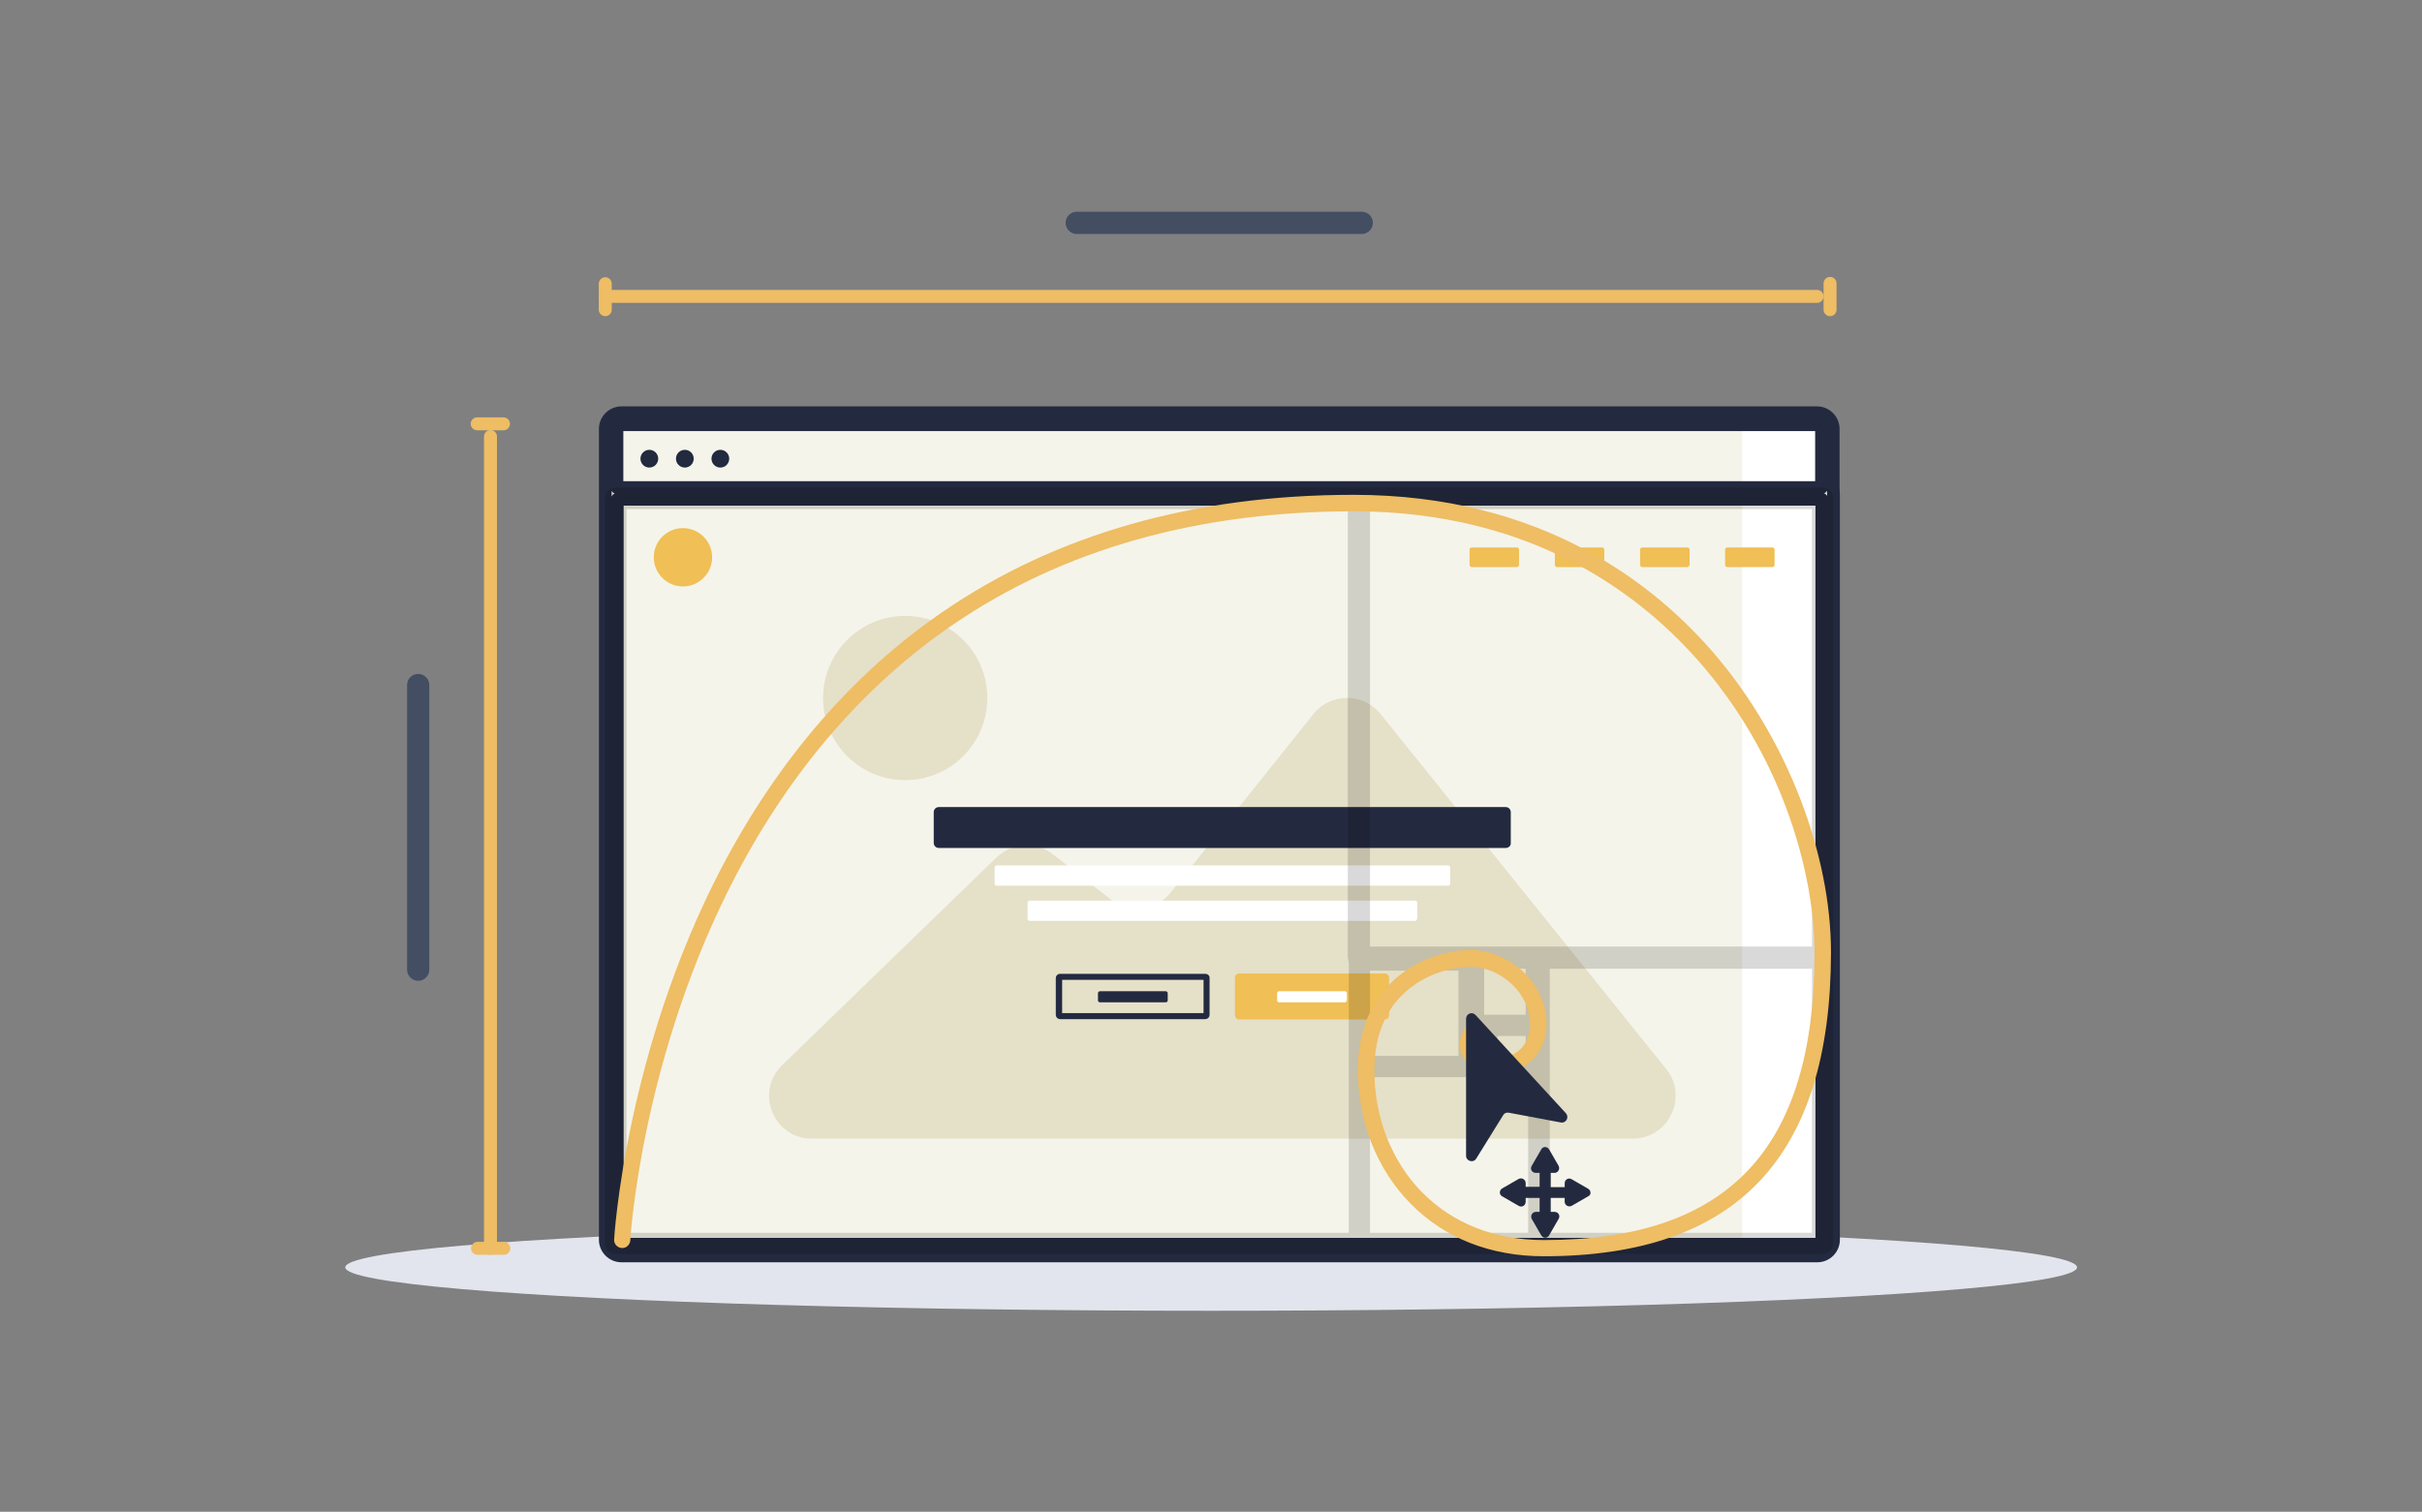 <?xml version="1.0" encoding="utf-8"?>
<!-- Generator: Adobe Illustrator 19.2.0, SVG Export Plug-In . SVG Version: 6.00 Build 0)  -->
<svg version="1.1" id="Layer_1" xmlns="http://www.w3.org/2000/svg" xmlns:xlink="http://www.w3.org/1999/xlink" x="0px" y="0px"
	 viewBox="0 0 763.9 476.9" style="enable-background:new 0 0 763.9 476.9;" xml:space="preserve">
<rect x="0" y="0" width="763.9" height="476.9" fill="#808080" stroke="none"/>
<style type="text/css">
	.st0{fill:#E2E5ED;}
	.st1{fill:#F5F4EA;}
	.st2{fill:#FFFFFF;}
	.st3{fill:#E5E0C8;}
	.st4{fill:none;stroke:#232A40;stroke-width:4;stroke-linecap:round;stroke-linejoin:round;stroke-miterlimit:10;}
	.st5{fill:#222A3F;}
	.st6{fill:#F0BF55;}
	.st7{fill:#232A40;}
	.st8{fill:none;stroke:#EEBD64;stroke-width:4.085;stroke-linecap:round;stroke-linejoin:round;stroke-miterlimit:10;}
	.st9{opacity:0.15;}
	.st10{fill:#EEBD64;}
	.st11{fill:none;stroke:#434E63;stroke-width:7;stroke-linecap:round;stroke-linejoin:round;stroke-miterlimit:10;}
</style>
<g>
	<ellipse class="st0" cx="382" cy="399.8" rx="273.1" ry="13.7"/>
	<g>
		<path class="st1" d="M578.2,153.8v-18.5c0-2.8-2.3-5.1-5.1-5.1H196c-2.8,0-5.1,2.3-5.1,5.1v255.8c0,2.8,2.3,5.1,5.1,5.1h377.2
			c2.8,0,5.1-2.3,5.1-5.1V156.4V153.8L578.2,153.8z"/>
		<g>
			<path class="st2" d="M578.2,153.8v-18.5c0-2.8-1.9-5.1-4.3-5.1h-28.3c2.1,0,3.9,2.3,3.9,5.1v18.5h0l0,2.6v234.7
				c0,2.8-1.7,5.1-3.9,5.1H256.6l0,0H574c2.4,0,4.3-2.3,4.3-5.1V156.4V153.8L578.2,153.8z"/>
			<polygon class="st3" points="190.9,391.2 190.9,135.4 190.9,135.4 190.9,135.4 190.9,391.2 190.9,391.2 			"/>
		</g>
		<g>
			<path class="st4" d="M578.2,153.8L578.2,153.8l0-18.5c0-2.8-2.3-5.1-5.1-5.1H196c-2.8,0-5.1,2.3-5.1,5.1v255.8
				c0,2.8,2.3,5.1,5.1,5.1h377.2c2.8,0,5.1-2.3,5.1-5.1V156.4L578.2,153.8z M196,134h377.2c0.7,0,1.3,0.6,1.3,1.3v18.5l-379.9,0
				v-18.4C194.6,134.6,195.2,134,196,134z M573.2,392.5H196c-0.7,0-1.3-0.6-1.3-1.3V157.5l379.9,0v233.6
				C574.5,391.9,573.9,392.5,573.2,392.5z"/>
			<circle class="st5" cx="204.8" cy="144.7" r="2.8"/>
			<circle class="st5" cx="216" cy="144.7" r="2.8"/>
			<circle class="st5" cx="227.2" cy="144.7" r="2.8"/>
		</g>
		<g>
			<path class="st6" d="M559,178.9h-14.2c-0.4,0-0.7-0.3-0.7-0.7v-4.8c0-0.4,0.3-0.7,0.7-0.7H559c0.4,0,0.7,0.3,0.7,0.7v4.8
				C559.7,178.6,559.4,178.9,559,178.9z"/>
			<path class="st6" d="M532.2,178.9H518c-0.4,0-0.7-0.3-0.7-0.7v-4.8c0-0.4,0.3-0.7,0.7-0.7h14.2c0.4,0,0.7,0.3,0.7,0.7v4.8
				C532.8,178.6,532.5,178.9,532.2,178.9z"/>
			<path class="st6" d="M505.3,178.9h-14.2c-0.4,0-0.7-0.3-0.7-0.7v-4.8c0-0.4,0.3-0.7,0.7-0.7h14.2c0.4,0,0.7,0.3,0.7,0.7v4.8
				C505.9,178.6,505.6,178.9,505.3,178.9z"/>
			<path class="st6" d="M478.4,178.9h-14.2c-0.4,0-0.7-0.3-0.7-0.7v-4.8c0-0.4,0.3-0.7,0.7-0.7h14.2c0.4,0,0.7,0.3,0.7,0.7v4.8
				C479.1,178.6,478.8,178.9,478.4,178.9z"/>
			<circle class="st6" cx="215.4" cy="175.8" r="9.2"/>
		</g>
		<g>
			<path class="st3" d="M525.5,337.2l-90.1-112c-5.4-6.7-15.7-6.7-21.1,0l-45.1,56.4c-4.6,5.8-13,6.8-18.8,2.2l-18.3-14.3
				c-5.3-4.1-12.8-3.7-17.7,0.9L246.7,336c-8.7,8.4-2.8,23.2,9.4,23.2H515C526.3,359.2,532.6,346,525.5,337.2z"/>
			<circle class="st3" cx="285.5" cy="220.2" r="25.9"/>
		</g>
		<path class="st7" d="M474.9,267.5H296.1c-0.9,0-1.6-0.7-1.6-1.6v-9.7c0-0.9,0.7-1.6,1.6-1.6h178.8c0.9,0,1.6,0.7,1.6,1.6v9.7
			C476.6,266.8,475.8,267.5,474.9,267.5z"/>
		<path class="st2" d="M456.7,279.4H314.4c-0.4,0-0.7-0.3-0.7-0.7v-5c0-0.4,0.3-0.7,0.7-0.7h142.3c0.4,0,0.7,0.3,0.7,0.7v5
			C457.4,279.1,457.1,279.4,456.7,279.4z"/>
		<path class="st2" d="M446.3,290.5H324.8c-0.4,0-0.7-0.3-0.7-0.7v-5c0-0.4,0.3-0.7,0.7-0.7h121.5c0.4,0,0.7,0.3,0.7,0.7v5
			C446.9,290.2,446.6,290.5,446.3,290.5z"/>
		<g>
			<path class="st7" d="M367.7,316.2h-20.8c-0.3,0-0.6-0.3-0.6-0.6v-2.3c0-0.3,0.3-0.6,0.6-0.6h20.8c0.3,0,0.6,0.3,0.6,0.6v2.3
				C368.3,315.9,368,316.2,367.7,316.2z"/>
			<path class="st7" d="M379.6,309.1v10.5H335v-10.5H379.6 M380.1,307.2h-45.7c-0.8,0-1.4,0.6-1.4,1.4v11.5c0,0.8,0.6,1.4,1.4,1.4
				h45.7c0.8,0,1.4-0.6,1.4-1.4v-11.5C381.6,307.8,380.9,307.2,380.1,307.2L380.1,307.2z"/>
			<g>
				<path class="st6" d="M436.8,321.6h-46c-0.7,0-1.3-0.6-1.3-1.3v-11.9c0-0.7,0.6-1.3,1.3-1.3h46c0.7,0,1.3,0.6,1.3,1.3v11.9
					C438.1,321,437.5,321.6,436.8,321.6z"/>
				<path class="st2" d="M424.2,316.2h-20.8c-0.3,0-0.6-0.3-0.6-0.6v-2.3c0-0.3,0.3-0.6,0.6-0.6h20.8c0.3,0,0.6,0.3,0.6,0.6v2.3
					C424.8,315.9,424.5,316.2,424.2,316.2z"/>
			</g>
		</g>
	</g>
	<line class="st8" x1="190.9" y1="93.5" x2="573.1" y2="93.5"/>
	<line class="st8" x1="190.9" y1="97.7" x2="190.9" y2="89.5"/>
	<line class="st8" x1="577.2" y1="97.7" x2="577.2" y2="89.4"/>
	<line class="st8" x1="154.7" y1="393.8" x2="154.7" y2="137.7"/>
	<line class="st8" x1="158.9" y1="393.8" x2="150.6" y2="393.8"/>
	<line class="st8" x1="158.8" y1="133.7" x2="150.5" y2="133.7"/>
	<path class="st9" d="M481.2,333.1v-6.3h-8.9v6.3H481.2z M578.2,157.2v144.7c0,0.1,0,0.1,0,0.2v0.1v90c0,1.9-1.5,3.4-3.4,3.4
		l-146.1,0H194.2c-1.9,0-3.4-1.5-3.4-3.4V157.2c0-1.9,1.5-3.4,3.4-3.4h380.6C576.7,153.8,578.2,155.3,578.2,157.2z M571.5,388.9
		v-83.3h-82.7v83.3H571.5z M571.5,298.6v-138H432.1v138H571.5z M482,388.9v-49.1l-49.9,0v49.1H482z M481.2,320.1v-14.5h-13.1v14.5
		H481.2z M460,333.1v-26.9h-27.9v26.9H460z M425.4,388.9v-85.5c-0.2-0.5-0.3-1-0.3-1.5V160.6H197.6v228.3H425.4z"/>
	<path class="st10" d="M486.9,396.3c-16.8,0-31.3-5.7-42-16.6c-10.7-10.8-16.7-26.2-16.6-42.2c-0.1-15.2,6.5-24.1,12-28.9
		c6.3-5.5,14.8-8.8,23.3-8.9c6-0.1,12.4,2.6,17.1,7.1c4.5,4.4,7,10.1,7.1,16c0,4.8-1.6,8.8-4.7,11.8c-3.2,3-7.7,4.7-12.3,4.5
		c-5.9-0.2-10.4-5.1-10.4-9.2c0-5,3-7.6,5.9-7.6c1.4,0,2.6,1.2,2.6,2.6c0,1.4-1.2,2.6-2.6,2.6c-0.2,0.1-0.7,0.8-0.7,2.5
		c0,1.3,2.1,3.9,5.4,4c3.3,0.1,6.4-1,8.5-3c2.1-2,3.1-4.7,3.1-8c-0.1-4.5-2-8.9-5.5-12.3c-3.7-3.6-8.6-5.7-13.2-5.7
		c-0.1,0-0.1,0-0.2,0c-10.5,0.1-30.3,7.1-30.2,32.6c-0.1,14.7,5.4,28.8,15.1,38.6c9.7,9.8,23,15,38.3,15c58.3,0,85.4-28.8,85.4-90.7
		c0-23.5-9.1-59.5-34.7-89.8c-19-22.5-53.6-49.4-110.7-49.4c-49.1,0-91.6,12-126.4,35.8c-27.8,19-50.8,45.6-68.3,78.9
		c-29.9,57-33.4,114.7-33.4,115.3c-0.1,1.4-1.3,2.5-2.7,2.4c-1.4-0.1-2.5-1.3-2.4-2.7c0-0.6,3.6-59.3,33.9-117.3
		c17.9-34.1,41.4-61.3,69.9-80.8c35.6-24.4,79.2-36.8,129.4-36.8c59.1,0,95,27.8,114.7,51.2c22.1,26.3,35.9,62,35.9,93.2
		C577.4,365,547.8,396.3,486.9,396.3z"/>
	<line class="st11" x1="339.6" y1="70.3" x2="429.5" y2="70.3"/>
	<line class="st11" x1="131.9" y1="216.1" x2="131.9" y2="305.9"/>
	<g>
		<path class="st7" d="M475.8,351l16.5,3.1c1.6,0.3,2.7-1.6,1.6-2.9l-28.5-31c-1.1-1.2-3-0.4-3,1.2v43.2c0,1.7,2.3,2.4,3.2,0.9
			l8.5-13.7C474.4,351.2,475.1,350.9,475.8,351z"/>
		<path class="st7" d="M500.9,375l-2.6-1.5l-2.6-1.5c-1-0.6-2.2,0.1-2.2,1.3v1.2h-4.4V370h1.2c1.1,0,1.8-1.2,1.3-2.2l-1.5-2.6
			l-1.5-2.6c-0.6-1-2-1-2.5,0l-1.5,2.6l-1.5,2.6c-0.6,1,0.1,2.2,1.3,2.2h1.2v4.4h-4.4v-1.2c0-1.1-1.2-1.8-2.2-1.3l-2.6,1.5l-2.6,1.5
			c-1,0.6-1,2,0,2.5l2.6,1.5l2.6,1.5c1,0.6,2.2-0.1,2.2-1.3v-1.2h4.4v4.4h-1.2c-1.1,0-1.8,1.2-1.3,2.2l1.5,2.6l1.5,2.6
			c0.6,1,2,1,2.5,0l1.5-2.6l1.5-2.6c0.6-1-0.1-2.2-1.3-2.2h-1.2v-4.4h4.4v1.2c0,1.1,1.2,1.8,2.2,1.3l2.6-1.5l2.6-1.5
			C501.9,377,501.9,375.6,500.9,375z"/>
	</g>
</g>
</svg>
